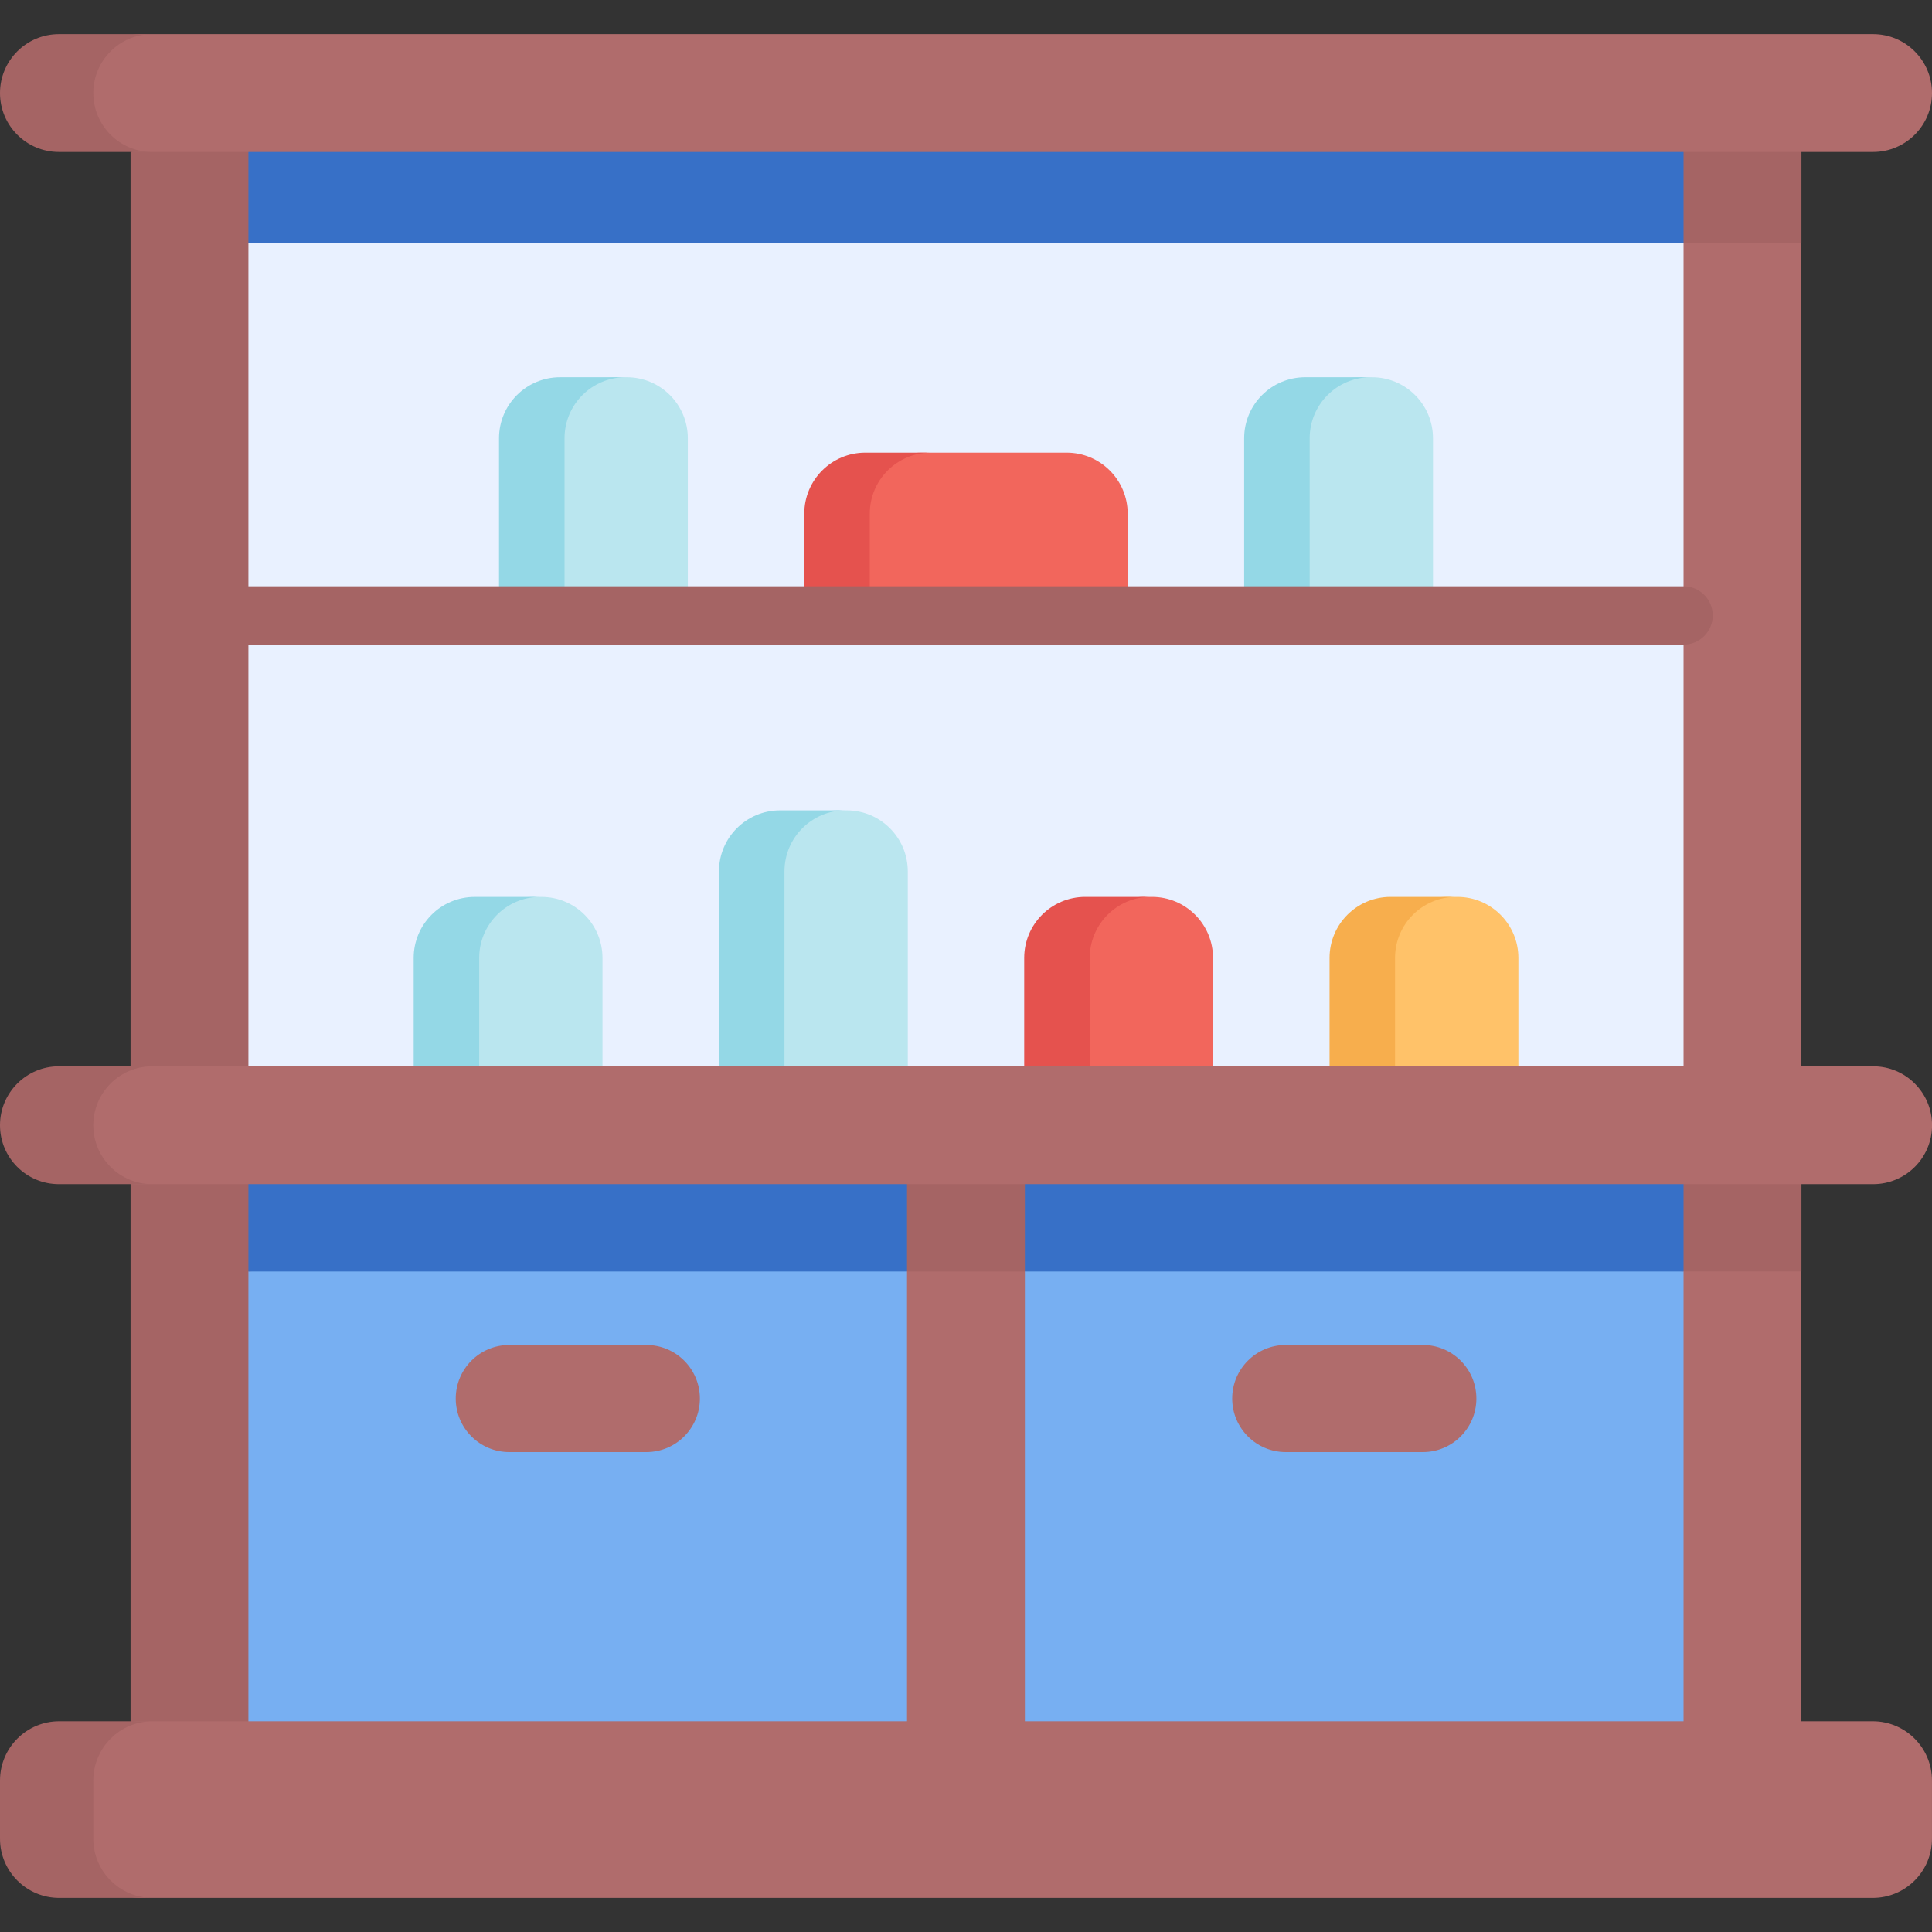 <svg width="70" height="70" viewBox="0 0 70 70" fill="none" xmlns="http://www.w3.org/2000/svg">
<rect x="0" y="0" width="70" height="70" fill="#333333" stroke="none"/>
<g clip-path="url(#clip0_1967_17360)">
<path d="M4.73 63.91H10.867V3.898L4.73 5.506V63.91Z" fill="#A56464"/>
<path d="M58.383 63.91H65.268V46.068L62.698 43.92L65.268 42.905V8.813L61.826 7.554L65.268 5.506L59.462 3.898L58.383 63.91Z" fill="#B06C6C"/>
<path d="M61.001 8.813H65.27V4.857H61.001L56.371 7.518L61.001 8.813ZM61.001 46.068H65.27V42.472H61.001L58.385 44.63L61.001 46.068Z" fill="#A56464"/>
<path d="M45.078 7.158L9 8.812V40.098H60.998V8.812L45.078 7.158Z" fill="#E9F1FF"/>
<path d="M9 4.498H60.998V8.813H9V4.498Z" fill="#3770C7"/>
<path d="M60.998 63.91H9V46.067L34.999 44.629L60.998 46.067V63.91Z" fill="#77AFF2"/>
<path d="M60.998 46.069H37.134L34.999 43.407L32.864 46.069H9V41.772H60.998V46.069Z" fill="#3770C7"/>
<path d="M70 3.371C70 2.192 69.044 1.236 67.865 1.236H5.162C3.983 1.236 1.332 2.192 1.332 3.371H1.422C1.422 4.55 3.983 5.506 5.162 5.506H67.865C69.044 5.506 70 4.55 70 3.371Z" fill="#B06C6C"/>
<path d="M3.38 3.371C3.38 2.192 4.336 1.236 5.515 1.236H2.135C0.956 1.236 0 2.192 0 3.371C0 4.55 0.956 5.506 2.135 5.506H5.515C4.336 5.506 3.38 4.55 3.38 3.371Z" fill="#A56464"/>
<path d="M37.133 64.91V46.067L35.367 44.629L32.863 46.067V64.91H37.133Z" fill="#B06C6C"/>
<path d="M32.863 41.772H37.133V46.069H32.863V41.772Z" fill="#A56464"/>
<path d="M69.999 66.62V64.511C69.999 63.326 69.038 62.365 67.853 62.365H5.113C3.928 62.365 2.762 63.326 2.762 64.511V66.62C2.762 67.805 3.928 68.765 5.113 68.765H67.853C69.038 68.765 69.999 67.805 69.999 66.62Z" fill="#B06C6C"/>
<path d="M3.38 66.62V64.511C3.38 63.326 4.341 62.365 5.526 62.365H2.145C0.961 62.365 0 63.326 0 64.511V66.62C0 67.804 0.961 68.765 2.145 68.765H5.526C4.341 68.765 3.38 67.805 3.38 66.62Z" fill="#A56464"/>
<path d="M23.418 52.612H18.452C17.38 52.612 16.512 51.744 16.512 50.672C16.512 49.601 17.38 48.732 18.452 48.732H23.418C24.489 48.732 25.358 49.601 25.358 50.672C25.358 51.744 24.489 52.612 23.418 52.612ZM51.552 52.612H46.586C45.514 52.612 44.645 51.744 44.645 50.672C44.645 49.601 45.514 48.732 46.586 48.732H51.552C52.623 48.732 53.492 49.601 53.492 50.672C53.492 51.744 52.623 52.612 51.552 52.612Z" fill="#B06C6C"/>
<path d="M24.921 22.299H20.453L19.573 16.221C19.573 15 21.058 13.668 22.279 13.668H22.71C23.931 13.668 24.921 14.658 24.921 15.88V22.299ZM21.829 38.636L17.361 39.919L16.598 34.709C16.598 33.487 18.109 32.497 19.331 32.497H19.618C20.839 32.497 21.829 33.487 21.829 34.709V38.636ZM32.891 38.636L28.422 39.919L27.817 31.573C27.817 30.352 29.113 29.361 30.335 29.361H30.679C31.9 29.361 32.891 30.352 32.891 31.573V38.636Z" fill="#BAE6EF"/>
<path d="M43.95 38.635L39.401 39.559L38.855 35.001C38.855 33.779 40.223 32.496 41.445 32.496H41.738C42.96 32.496 43.95 33.486 43.95 34.708L43.95 38.635Z" fill="#F2665C"/>
<path d="M55.014 38.635L50.465 40.098L49.934 34.708C49.934 33.486 51.229 32.496 52.451 32.496H52.802C54.023 32.496 55.014 33.486 55.014 34.708L55.014 38.635Z" fill="#FFC269"/>
<path d="M51.92 22.298H47.452L47.02 15.88C47.02 14.658 48.028 13.668 49.249 13.668H49.709C50.93 13.668 51.92 14.658 51.92 15.88V22.298Z" fill="#BAE6EF"/>
<path d="M40.858 22.298H31.513L30.98 18.612C30.98 17.39 32.168 16.4 33.39 16.4H38.647C39.868 16.4 40.858 17.39 40.858 18.612V22.298H40.858Z" fill="#F2665C"/>
<path d="M22.665 13.668H20.292C19.07 13.668 18.08 14.658 18.08 15.88V22.299H20.454V15.88C20.454 14.658 21.444 13.668 22.665 13.668ZM19.573 32.497H17.2C15.978 32.497 14.988 33.487 14.988 34.709V38.636L17.362 40.207V34.709C17.362 33.487 18.352 32.497 19.573 32.497ZM30.634 29.361H28.261C27.04 29.361 26.049 30.352 26.049 31.573V38.636L28.423 39.919V31.573C28.423 30.352 29.413 29.361 30.634 29.361Z" fill="#94D8E6"/>
<path d="M41.694 32.496H39.321C38.099 32.496 37.109 33.486 37.109 34.708V38.635L39.483 39.918V34.708C39.483 33.486 40.473 32.496 41.694 32.496Z" fill="#E5524E"/>
<path d="M52.757 32.496H50.383C49.162 32.496 48.172 33.486 48.172 34.708V38.635L50.545 39.918V34.708C50.545 33.486 51.535 32.496 52.757 32.496Z" fill="#F7AE4D"/>
<path d="M49.663 13.668H47.29C46.068 13.668 45.078 14.658 45.078 15.88V22.299H47.452V15.88C47.452 14.658 48.442 13.668 49.663 13.668Z" fill="#94D8E6"/>
<path d="M33.726 16.4H31.352C30.131 16.4 29.141 17.39 29.141 18.612V22.298H31.514V18.612C31.514 17.39 32.504 16.4 33.726 16.4Z" fill="#E5524E"/>
<path d="M61 23.355H9.002C8.418 23.355 7.945 22.882 7.945 22.299C7.945 21.715 8.418 21.242 9.002 21.242H61C61.583 21.242 62.056 21.715 62.056 22.299C62.056 22.882 61.583 23.355 61 23.355Z" fill="#A56464"/>
<path d="M70.002 40.77C70.002 39.59 69.046 38.635 67.867 38.635H4.912C3.733 38.635 2.215 39.59 2.215 40.77C2.215 41.949 3.733 42.904 4.912 42.904H67.867C69.046 42.904 70.002 41.949 70.002 40.77Z" fill="#B06C6C"/>
<path d="M3.38 40.77C3.38 39.59 4.336 38.635 5.515 38.635H2.135C0.956 38.635 0 39.59 0 40.77C0 41.949 0.956 42.904 2.135 42.904H5.515C4.336 42.904 3.38 41.949 3.38 40.77Z" fill="#A56464"/>
</g>
<defs>
<clipPath id="clip0_1967_17360">
<rect width="70" height="70" fill="white"/>
</clipPath>
</defs>
</svg>
